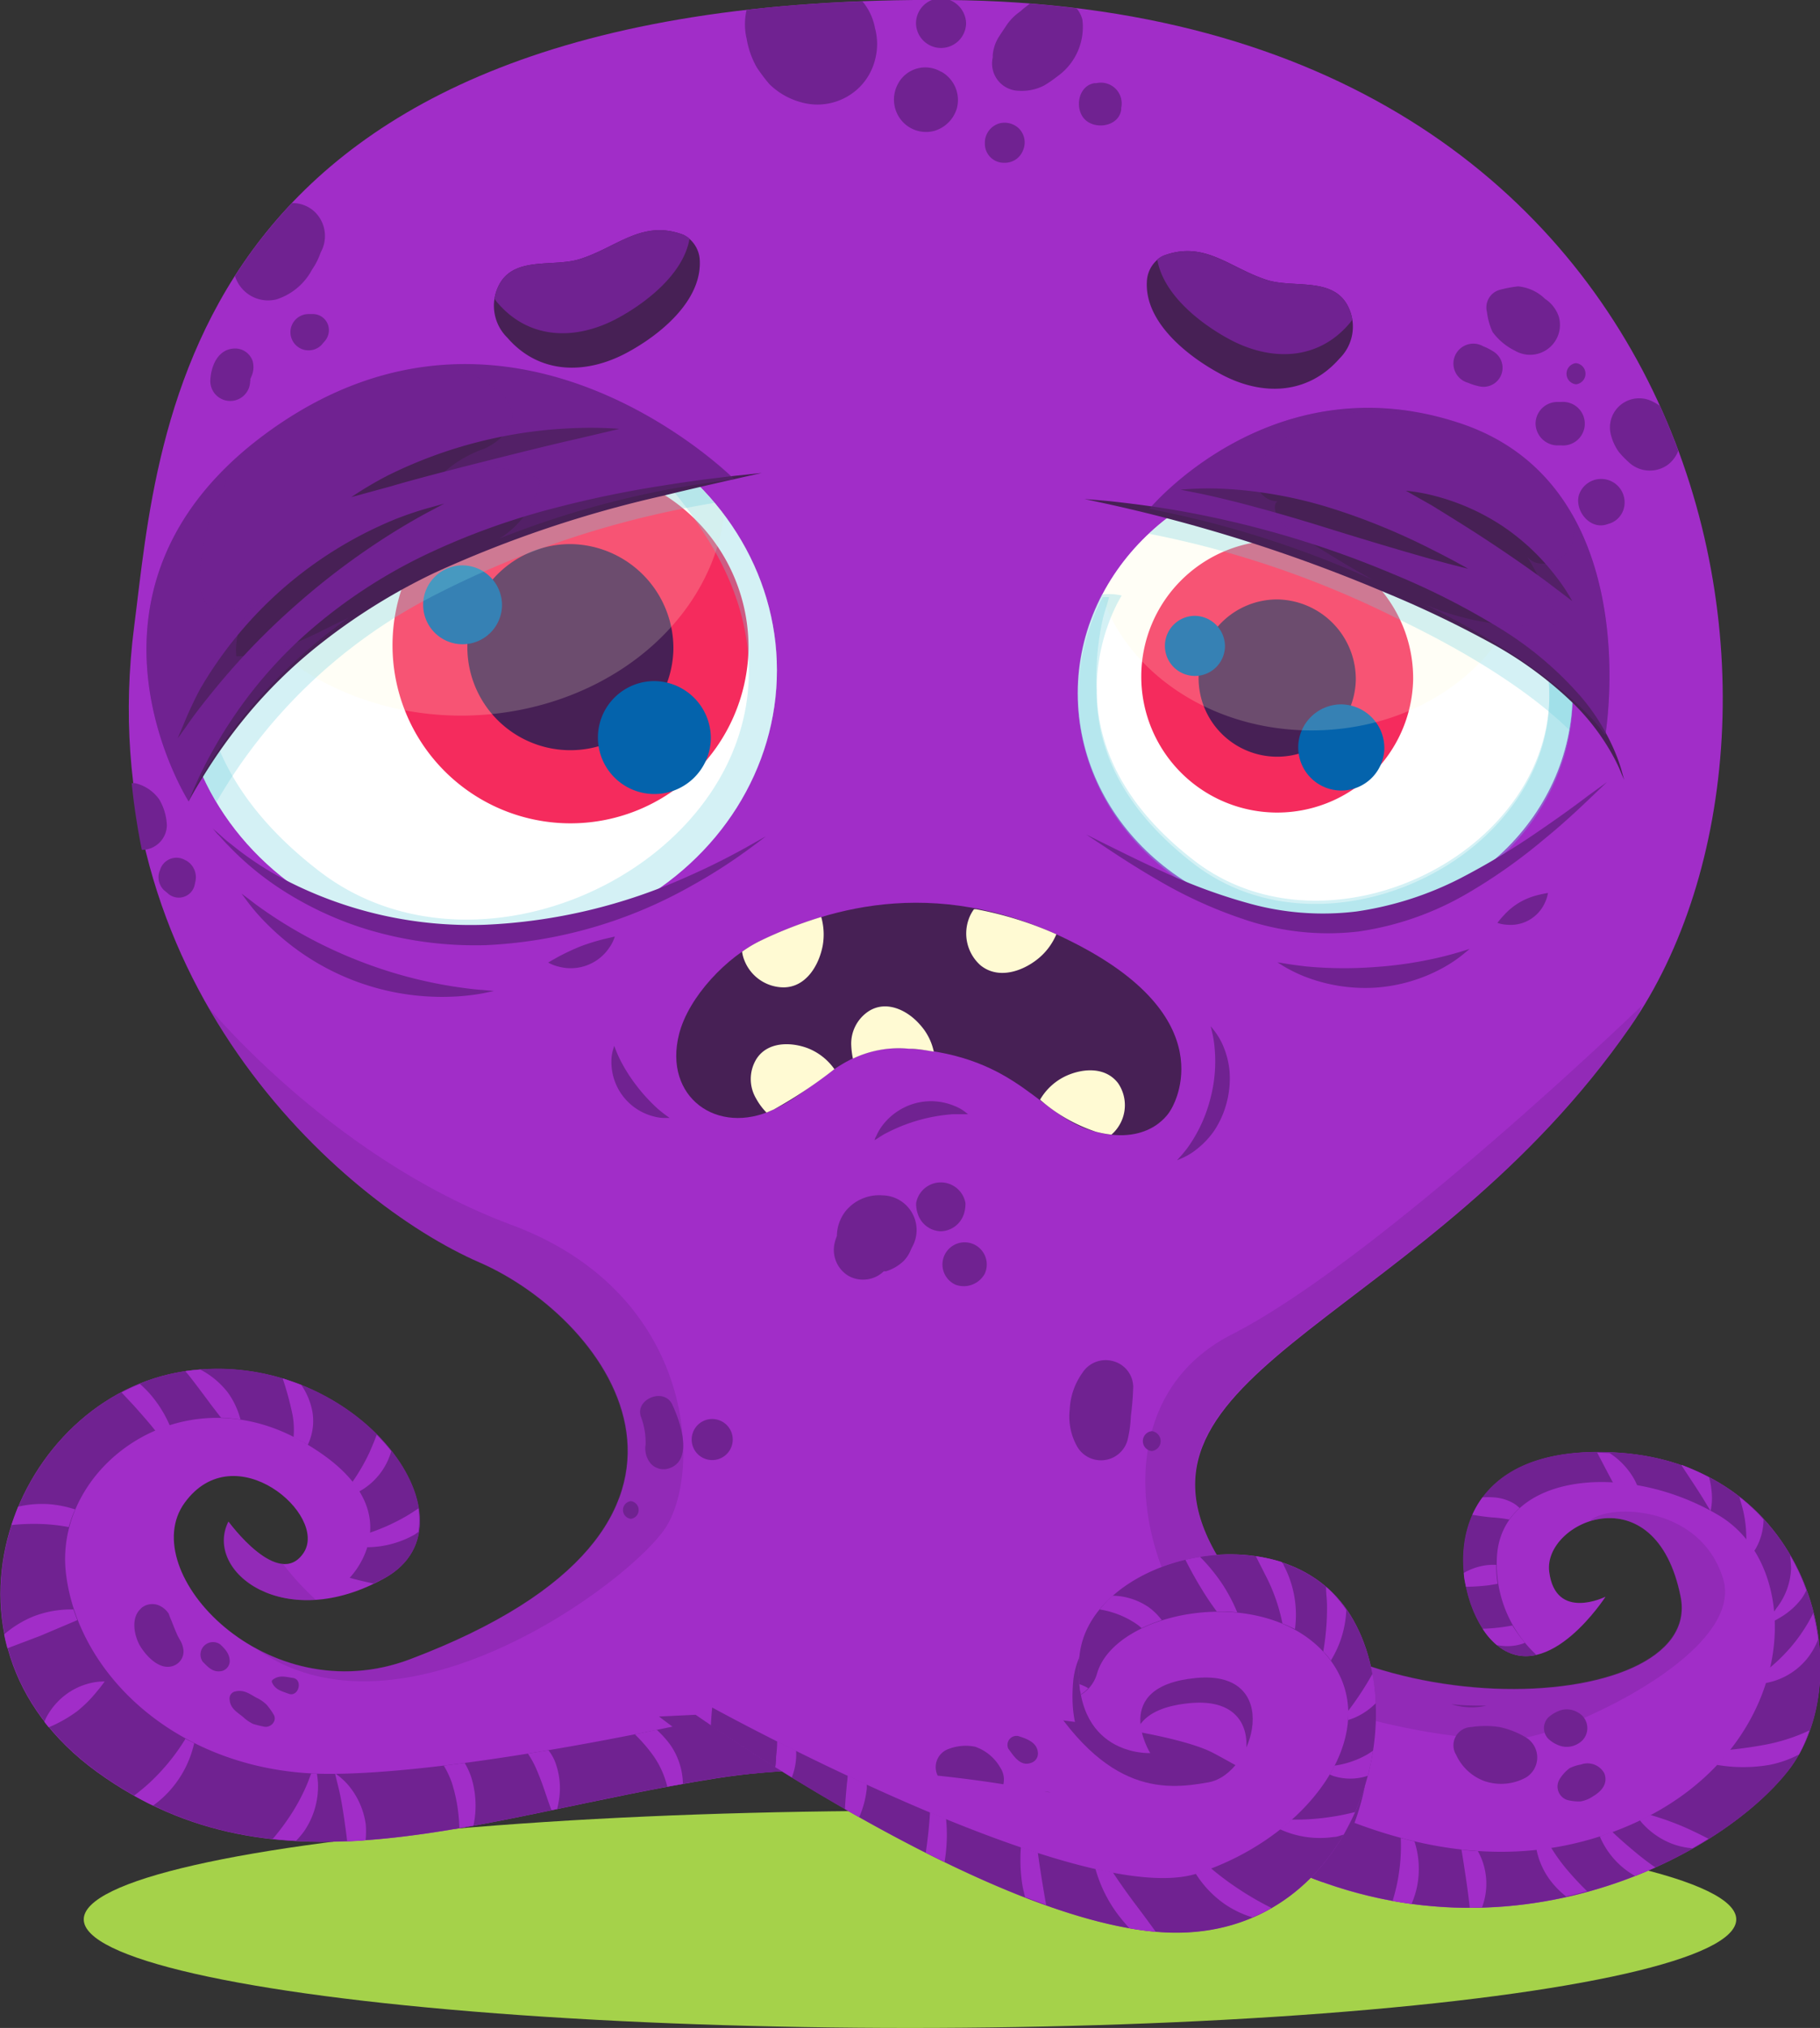 <svg xmlns="http://www.w3.org/2000/svg" viewBox="0 0 145.38 161.95"><rect x="0" y="0" width="145.38" height="161.95" fill="#333333" stroke="none"/><defs><style>.cls-1{isolation:isolate;}.cls-2{fill:#a5d24a;}.cls-14,.cls-15,.cls-17,.cls-19,.cls-2,.cls-4{mix-blend-mode:multiply;}.cls-3{fill:#a12dc8;}.cls-17,.cls-18,.cls-4,.cls-7,.cls-9{fill:#702291;}.cls-14,.cls-15,.cls-17,.cls-4{opacity:0.3;}.cls-16,.cls-5{fill:#472055;}.cls-13,.cls-6{fill:#fffad3;}.cls-15,.cls-16,.cls-17,.cls-7{fill-rule:evenodd;}.cls-12,.cls-13,.cls-18,.cls-8{mix-blend-mode:screen;}.cls-10{fill:#fff;}.cls-11{fill:#f52b5d;}.cls-12{fill:#0463ac;}.cls-13{opacity:0.2;}.cls-14,.cls-15{fill:#6fd1de;}</style></defs><title>Asset14</title><g class="cls-1"><g id="Layer_2" data-name="Layer 2"><g id="OBJECTS"><g id="_Group_" data-name="&lt;Group&gt;"><ellipse id="_Path_" data-name="&lt;Path&gt;" class="cls-2" cx="72.69" cy="153.28" rx="66" ry="8.67"/><g id="_Group_2" data-name="&lt;Group&gt;"><g id="_Group_3" data-name="&lt;Group&gt;"><path id="_Path_2" data-name="&lt;Path&gt;" class="cls-3" d="M10.72,50c2-15.5,3.5-50.5,65-50s71.5,57.5,54.5,82C114.07,105.28,89,109.33,97,123.83s39.25,13.68,37.25,3.68-11-6-10.5-2,4.5,2,4.5,2-4.5,7-8.5,4-6-16.5,9.5-15.5,19.5,18,13.5,25.5-25,17-44,5.5c0,0-22.5-8-41.5-5s-35,10-49.5-.5-6.5-30,7-32,24,12,16,16.5-14.5-.5-12.5-4.5c0,0,4,5.5,6,2.5s-5.5-9.5-9.5-4,6.53,16.83,18,12.5c28.25-10.68,16-27.13,5.59-31.68C27.19,96,7.09,78.13,10.72,50Z"/><path id="_Path_3" data-name="&lt;Path&gt;" class="cls-4" d="M121.89,138.75c4-.67,17.5-6.92,15.75-12.67s-8.75-6-10.5-4.75a.75.75,0,0,0-.12.14c2.63-.82,6.06.33,7.2,6,2,10-29.25,10.82-37.25-3.68s17.1-18.55,33.25-41.82l.68-1c.16-.41.24-.65.24-.65s-21,20.25-32.75,26.25-6.5,23,1,27S117.9,139.42,121.89,138.75Z"/><g id="_Group_4" data-name="&lt;Group&gt;"><g id="_Group_5" data-name="&lt;Group&gt;"><path id="_Path_4" data-name="&lt;Path&gt;" class="cls-4" d="M18.22,121.51c-1.51,3,1.83,6.6,7,6.24a22.34,22.34,0,0,1-2.63-2.87C20.59,124.75,18.22,121.51,18.22,121.51Z"/></g><g id="_Group_6" data-name="&lt;Group&gt;"><path id="_Path_5" data-name="&lt;Path&gt;" class="cls-4" d="M78.14,106.33h0Z"/></g></g><g id="_Group_7" data-name="&lt;Group&gt;"><g id="_Group_8" data-name="&lt;Group&gt;"><path id="_Path_6" data-name="&lt;Path&gt;" class="cls-5" d="M93.51,88.65s-1.51,2.9-6,1.73-6-6-14.91-6.65c-5.19-.38-6.95,3.06-10.79,4.87-4.52,2.14-8.83-1-7.57-6,.75-3,3.86-6.23,6.57-7.5,5.35-2.52,14.44-5.55,25.79.62S93.51,88.65,93.51,88.65Z"/><path id="_Path_7" data-name="&lt;Path&gt;" class="cls-6" d="M64.5,83.7c-1.41-.52-3.23-.49-4.09.89a3.06,3.06,0,0,0,0,3.16,5,5,0,0,0,.82,1.1l.58-.25a36.32,36.32,0,0,0,4.84-3.22A4.69,4.69,0,0,0,64.5,83.7Z"/><path id="_Path_8" data-name="&lt;Path&gt;" class="cls-6" d="M69.46,80.71A3.09,3.09,0,0,0,68,83.54a6.41,6.41,0,0,0,.13,1,8.49,8.49,0,0,1,4.46-.79c.71,0,1.37.13,2,.23a4.62,4.62,0,0,0-1.12-2.17C72.49,80.69,70.86,79.88,69.46,80.71Z"/><path id="_Path_9" data-name="&lt;Path&gt;" class="cls-6" d="M89.31,86.5c-1-1.31-2.79-1.2-4.15-.58a4.67,4.67,0,0,0-2.08,1.9,12.91,12.91,0,0,0,4.46,2.56,8.88,8.88,0,0,0,1.24.23,3,3,0,0,0,.56-.64A3.11,3.11,0,0,0,89.31,86.5Z"/><path id="_Path_10" data-name="&lt;Path&gt;" class="cls-6" d="M78.3,77.07c1.37,1.14,3.27.56,4.56-.46a5,5,0,0,0,1.52-2,28.48,28.48,0,0,0-6.4-2l-.18,0a3,3,0,0,0-.43.82A3.4,3.4,0,0,0,78.3,77.07Z"/><path id="_Path_11" data-name="&lt;Path&gt;" class="cls-6" d="M59.28,76a2.71,2.71,0,0,0,.18.69,3.39,3.39,0,0,0,3.12,2.16c1.79,0,2.84-1.74,3.14-3.35a5.13,5.13,0,0,0-.12-2.27,33.87,33.87,0,0,0-4.76,1.85A10.24,10.24,0,0,0,59.28,76Z"/></g><g id="_Group_9" data-name="&lt;Group&gt;"><g id="_Group_10" data-name="&lt;Group&gt;"><path id="_Path_12" data-name="&lt;Path&gt;" class="cls-7" d="M73.06,88.12a4.86,4.86,0,0,1,3.16.19,3.45,3.45,0,0,1,.84.46l.27.21H77c-.21,0-.52,0-.88,0a13.54,13.54,0,0,0-5.19,1.44,5.65,5.65,0,0,0-.77.45l-.29.18s0-.12.12-.32a4.32,4.32,0,0,1,.48-.83A4.94,4.94,0,0,1,73.06,88.12Z"/></g><g id="_Group_11" data-name="&lt;Group&gt;"><path id="_Path_13" data-name="&lt;Path&gt;" class="cls-7" d="M98,88a7.44,7.44,0,0,1-1,2.28,6.68,6.68,0,0,1-1.39,1.48,5.13,5.13,0,0,1-1.15.71l-.44.19.32-.36a8.32,8.32,0,0,0,.77-1,11.72,11.72,0,0,0,1.59-3.63,11.55,11.55,0,0,0,.32-4,8,8,0,0,0-.2-1.25c-.07-.31-.11-.47-.11-.47l.3.38a5.53,5.53,0,0,1,.68,1.16,6.73,6.73,0,0,1,.52,2A7.53,7.53,0,0,1,98,88Z"/></g><g id="_Group_12" data-name="&lt;Group&gt;"><path id="_Path_14" data-name="&lt;Path&gt;" class="cls-7" d="M50.86,86.72a13.84,13.84,0,0,0,1.71,1.85c.26.22.49.4.66.52l.26.19h-.33a3.31,3.31,0,0,1-.89-.11,4.48,4.48,0,0,1-3.43-4.45,3.05,3.05,0,0,1,.13-.89l.09-.31.12.3c.07.19.18.45.33.76A13.07,13.07,0,0,0,50.86,86.72Z"/></g></g></g><g id="_Group_13" data-name="&lt;Group&gt;" class="cls-8"><path id="_Path_15" data-name="&lt;Path&gt;" class="cls-9" d="M129.22,116c-15.5-1-13.5,12.5-9.5,15.5a3.48,3.48,0,0,0,3,.65,9.86,9.86,0,0,1-3.12-8.15c.67-6.34,10.33-7.34,17.67-3s6.33,19.33-7.67,25-27-3-32.67-6-33.66-4.67-35.33-4-23.67,5.66-35.33,5.66-20-7.66-21-16,9-16,18.66-10.66,4,11,4,11,.76.22,1.91.46c.31-.15.61-.29.93-.46,8-4.5-2.5-18.5-16-16.5s-21.5,21.5-7,32,30.5,3.5,49.5.5,41.5,5,41.5,5c19,11.5,38,2,44-5.5S144.72,117,129.22,116Z"/><path id="_Path_16" data-name="&lt;Path&gt;" class="cls-9" d="M118.74,136.21c-.93,0-1.87,0-2.81-.12A5.2,5.2,0,0,0,118.74,136.21Z"/></g><path id="_Path_17" data-name="&lt;Path&gt;" class="cls-9" d="M85.72,134.34c-.67,8,5.66,7.67,5.66,7.67s-3.33-5.34,3.67-6,4.67,7.66,1,8.33-8.67,1-14-8.67l-29.41,1.41s3.22,2.47,6.6,4.65C77.78,139.56,98.72,147,98.72,147a38.72,38.72,0,0,0,6.91,3.3c4.29-5.66,5-14,1.75-19.3C102.05,122.34,86.38,126.34,85.72,134.34Z"/><g id="_Group_14" data-name="&lt;Group&gt;"><path id="_Path_18" data-name="&lt;Path&gt;" class="cls-3" d="M54.22,136s25,18,39.33,18.33,19.67-16.67,14.33-25.33-21-4.67-21.66,3.33S91.88,140,91.88,140s-3.33-5.34,3.67-6,4.67,7.66,1,8.33-8.67,1-14-8.67"/></g><g id="_Group_15" data-name="&lt;Group&gt;"><g id="_Group_16" data-name="&lt;Group&gt;"><path id="_Path_19" data-name="&lt;Path&gt;" class="cls-9" d="M11.27,128.45c-.87.74-.55,2.28,0,3.12s1.59,1.87,2.63,1.44a1.22,1.22,0,0,0,.76-1.14,1.93,1.93,0,0,0-.3-.93s-.21-.39-.14-.25c-.2-.42-.37-.88-.54-1.3.08.19-.27-.63-.17-.47a1.78,1.78,0,0,0-.72-.67,1.37,1.37,0,0,0-1.54.2Z"/></g><g id="_Group_17" data-name="&lt;Group&gt;"><path id="_Path_20" data-name="&lt;Path&gt;" class="cls-9" d="M16.19,132.7c.39.39.76.82,1.36.77a.83.83,0,0,0,.8-.8c0-.6-.38-1-.77-1.36a1,1,0,0,0-1.39,1.39Z"/></g><g id="_Group_18" data-name="&lt;Group&gt;"><path id="_Path_21" data-name="&lt;Path&gt;" class="cls-9" d="M18.35,135.81c.09.65.59.92,1.07,1.31a3.16,3.16,0,0,0,.8.55,8.08,8.08,0,0,0,.88.22c.51.11,1.09-.46.74-1a5.7,5.7,0,0,0-.54-.75,3,3,0,0,0-.83-.57c-.58-.32-1-.67-1.73-.48a.58.58,0,0,0-.39.69Z"/></g><g id="_Group_19" data-name="&lt;Group&gt;"><path id="_Path_22" data-name="&lt;Path&gt;" class="cls-9" d="M21.74,134.38c.26.57.76.67,1.31.88.81.3,1.18-1.14.35-1.26-.59-.09-1.09-.25-1.6.13a.18.18,0,0,0-.06.25Z"/></g><g id="_Group_20" data-name="&lt;Group&gt;"><path id="_Path_23" data-name="&lt;Path&gt;" class="cls-9" d="M116.29,140.08a4,4,0,0,0,2.3,2.16,4.13,4.13,0,0,0,3.3-.29,1.87,1.87,0,0,0,0-3.2,6.88,6.88,0,0,0-2.11-.83,7.34,7.34,0,0,0-2.24,0,1.46,1.46,0,0,0-1.25,2.18Z"/></g><g id="_Group_21" data-name="&lt;Group&gt;"><path id="_Path_24" data-name="&lt;Path&gt;" class="cls-9" d="M123.69,138.87a2.53,2.53,0,0,0,1,.57,1.75,1.75,0,0,0,1.41-.22,1.41,1.41,0,0,0,0-2.43,1.74,1.74,0,0,0-1.41-.22,2.84,2.84,0,0,0-1,.57,1.22,1.22,0,0,0,0,1.73Z"/></g><g id="_Group_22" data-name="&lt;Group&gt;"><path id="_Path_25" data-name="&lt;Path&gt;" class="cls-9" d="M125.25,143.76a3.74,3.74,0,0,0,1,.1,2.48,2.48,0,0,0,1-.41c.65-.38,1.23-1,.9-1.84a1.53,1.53,0,0,0-1.86-.7,3.31,3.31,0,0,0-.92.3,3.25,3.25,0,0,0-.8.89,1.13,1.13,0,0,0,.67,1.66Z"/></g></g><g id="_Group_23" data-name="&lt;Group&gt;"><g id="_Group_24" data-name="&lt;Group&gt;"><ellipse id="_Path_26" data-name="&lt;Path&gt;" class="cls-10" cx="38.2" cy="53.53" rx="23.86" ry="21.89"/><g id="_Group_25" data-name="&lt;Group&gt;"><path id="_Path_27" data-name="&lt;Path&gt;" class="cls-11" d="M59.79,51.86A14.22,14.22,0,1,1,45.57,37.31,14.39,14.39,0,0,1,59.79,51.86Z"/><path id="_Path_28" data-name="&lt;Path&gt;" class="cls-5" d="M53.79,51.86a8.23,8.23,0,1,1-8.22-8.41A8.32,8.32,0,0,1,53.79,51.86Z"/><path id="_Path_29" data-name="&lt;Path&gt;" class="cls-12" d="M40.1,48.36A3.15,3.15,0,1,1,37,45.15,3.18,3.18,0,0,1,40.1,48.36Z"/><path id="_Path_30" data-name="&lt;Path&gt;" class="cls-12" d="M56.78,59a4.51,4.51,0,1,1-4.51-4.61A4.56,4.56,0,0,1,56.78,59Z"/></g><path id="_Path_31" data-name="&lt;Path&gt;" class="cls-13" d="M57.85,41.12A24.49,24.49,0,0,0,38.2,31.64c-9.52,0-17.73,5.11-21.56,12.51,2.56,7.48,10.65,13,20.25,13C47.74,57.1,56.67,50.11,57.85,41.12Z"/><path id="_Path_32" data-name="&lt;Path&gt;" class="cls-14" d="M47.65,33.43a33.4,33.4,0,0,1,8.44,8.94c14,21-14.84,39.27-30.55,27.23-8.8-6.75-9.93-13.91-9.22-18.92A20.7,20.7,0,0,1,17.09,44h-.41a20.4,20.4,0,0,0-2.34,9.48C14.34,65.62,25,75.42,38.2,75.42s23.86-9.8,23.86-21.89C62.06,44.52,56.13,36.79,47.65,33.43Z"/></g><path id="_Path_33" data-name="&lt;Path&gt;" class="cls-15" d="M38.2,31.64c-13.18,0-23.86,9.8-23.86,21.89a20.46,20.46,0,0,0,2.94,10.54A42.24,42.24,0,0,1,34.14,47.83a75.59,75.59,0,0,1,22.94-7.67A24.6,24.6,0,0,0,38.2,31.64Z"/><path id="_Path_34" data-name="&lt;Path&gt;" class="cls-7" d="M15.07,64s4.57-10.65,17.57-17.65a74.3,74.3,0,0,1,26-8.08S41,20.53,21.64,34.33C4.14,46.83,15.07,64,15.07,64Z"/><g id="_Group_26" data-name="&lt;Group&gt;"><path id="_Path_35" data-name="&lt;Path&gt;" class="cls-16" d="M34,44.3a57,57,0,0,1,10.19-3.7,86.08,86.08,0,0,1,8.62-1.8c2.47-.4,4.48-.64,5.87-.8l2.16-.23-2.12.48c-1.36.31-3.33.75-5.75,1.34a93.05,93.05,0,0,0-18.27,6.16,48.14,48.14,0,0,0-8.95,5.54,38.93,38.93,0,0,0-6.16,6,42.17,42.17,0,0,0-3.4,4.78C15.43,63.29,15.07,64,15.07,64s.27-.73.86-2a36.61,36.61,0,0,1,3-5.15,35.45,35.45,0,0,1,5.93-6.59A41.51,41.51,0,0,1,34,44.3Z"/></g><g id="_Group_27" data-name="&lt;Group&gt;"><path id="_Path_36" data-name="&lt;Path&gt;" class="cls-7" d="M28.79,76.78a36,36,0,0,0,7.43,2c1,.15,1.8.25,2.37.28l.88.08-.87.18a17.35,17.35,0,0,1-2.42.27A19.7,19.7,0,0,1,21.44,73.9a16.34,16.34,0,0,1-1.62-1.83l-.53-.71.71.53c.44.36,1.11.83,1.94,1.38A36.51,36.51,0,0,0,28.79,76.78Z"/></g><g id="_Group_28" data-name="&lt;Group&gt;"><path id="_Path_37" data-name="&lt;Path&gt;" class="cls-7" d="M46.36,75.58A16.81,16.81,0,0,1,48.22,75l.89-.21a3,3,0,0,1-.42.86,3.71,3.71,0,0,1-4,1.56,3.3,3.3,0,0,1-.9-.34s.33-.2.8-.46A19.32,19.32,0,0,1,46.36,75.58Z"/></g><g id="_Group_29" data-name="&lt;Group&gt;"><path id="_Path_38" data-name="&lt;Path&gt;" class="cls-7" d="M38.75,73.85A44,44,0,0,0,54.92,70c2-.88,3.53-1.69,4.6-2.28l1.65-.93s-.53.42-1.52,1.14a42,42,0,0,1-4.38,2.79,36.69,36.69,0,0,1-16.48,4.76,30,30,0,0,1-9.47-1.26,27.32,27.32,0,0,1-7-3.29,23.62,23.62,0,0,1-4-3.32c-.44-.43-.73-.81-.95-1L17,66.17l.37.32c.25.21.58.55,1.07.91a25.79,25.79,0,0,0,4.25,2.82A32.26,32.26,0,0,0,38.75,73.85Z"/></g><g id="_Group_30" data-name="&lt;Group&gt;"><path id="_Path_39" data-name="&lt;Path&gt;" class="cls-16" d="M22.6,47a32.2,32.2,0,0,1,8.81-5.47,26.77,26.77,0,0,1,2.95-1l1.11-.31-1,.54c-.65.33-1.58.86-2.69,1.53a58.49,58.49,0,0,0-8.11,6,56.88,56.88,0,0,0-6.95,7.28c-.81,1-1.45,1.86-1.86,2.47l-.67.93.45-1.06A30.41,30.41,0,0,1,16,55,32.16,32.16,0,0,1,22.6,47Z"/></g><g id="_Group_31" data-name="&lt;Group&gt;"><path id="_Path_40" data-name="&lt;Path&gt;" class="cls-16" d="M38.34,35.26a36.55,36.55,0,0,1,7.86-1.08,30.21,30.21,0,0,1,3.28.07L46.3,35c-2,.45-4.63,1.1-7.56,1.84s-5.6,1.43-7.53,2l-3.15.86A29.77,29.77,0,0,1,30.92,38,36.4,36.4,0,0,1,38.34,35.26Z"/></g><g id="_Group_32" data-name="&lt;Group&gt;"><path id="_Path_41" data-name="&lt;Path&gt;" class="cls-17" d="M27.83,49.34,26.46,50c-2.39,1.2-4.9,2.43-7.58,2.41a5.15,5.15,0,0,1,2.3-4.82c-1.54,1.05-4.06,1.9-4.92.24A3.18,3.18,0,0,1,16,46.49a16.43,16.43,0,0,1,4.31-11.15C4.72,47.73,15.07,64,15.07,64S18.49,56,27.83,49.34Z"/><path id="_Path_42" data-name="&lt;Path&gt;" class="cls-17" d="M39.91,43a73.47,73.47,0,0,1,18.77-4.72s-10-10-23.25-9.11A13.31,13.31,0,0,1,39,30.63,3.46,3.46,0,0,1,40.89,33c.09,1.26-1,2.27-2.17,2.82a9.58,9.58,0,0,0-3.24,1.88,11.82,11.82,0,0,1,7.69.58A7.18,7.18,0,0,1,39.91,43Z"/></g></g><g id="_Group_33" data-name="&lt;Group&gt;"><g id="_Group_34" data-name="&lt;Group&gt;"><path id="_Path_43" data-name="&lt;Path&gt;" class="cls-10" d="M125.61,55.36c0,10.06-8.84,18.22-19.75,18.22S86.1,65.42,86.1,55.36,95,37.15,105.86,37.15,125.61,45.3,125.61,55.36Z"/><g id="_Group_35" data-name="&lt;Group&gt;"><path id="_Path_44" data-name="&lt;Path&gt;" class="cls-11" d="M112.88,54.32A10.86,10.86,0,1,1,102,43.17,11,11,0,0,1,112.88,54.32Z"/><path id="_Path_45" data-name="&lt;Path&gt;" class="cls-5" d="M108.3,54.32A6.28,6.28,0,1,1,102,47.87,6.37,6.37,0,0,1,108.3,54.32Z"/><path id="_Path_46" data-name="&lt;Path&gt;" class="cls-12" d="M97.85,51.64a2.4,2.4,0,1,1-2.4-2.46A2.44,2.44,0,0,1,97.85,51.64Z"/><path id="_Path_47" data-name="&lt;Path&gt;" class="cls-12" d="M110.58,59.79a3.44,3.44,0,1,1-3.44-3.54A3.49,3.49,0,0,1,110.58,59.79Z"/></g><path id="_Path_48" data-name="&lt;Path&gt;" class="cls-13" d="M122.13,45a20.26,20.26,0,0,0-16.27-7.88A19.93,19.93,0,0,0,88,47.55c2.12,6.23,8.82,10.78,16.76,10.78C113.76,58.33,121.15,52.52,122.13,45Z"/><path id="_Path_49" data-name="&lt;Path&gt;" class="cls-14" d="M125.61,55.36c0-7.49-4.91-13.93-11.92-16.72a27.59,27.59,0,0,1,7,7.44c11.56,17.45-12.28,32.68-25.29,22.65S89.6,47.56,89.6,47.56A4.48,4.48,0,0,0,88,47.48a17,17,0,0,0-1.94,7.88c0,10.06,8.85,18.22,19.76,18.22S125.61,65.42,125.61,55.36Z"/><path id="_Path_50" data-name="&lt;Path&gt;" class="cls-14" d="M113.69,38.9a27.74,27.74,0,0,1,7,7.44C132.23,63.79,108.39,79,95.38,69c-6.27-4.82-7.84-9.91-7.78-13.88a16,16,0,0,1,0-2,21.81,21.81,0,0,1,.49-3.69c.1-.46.35-1.13.5-1.74a4.61,4.61,0,0,0-.52,0,17.05,17.05,0,0,0-1.94,7.89c0,10.06,8.85,18.21,19.76,18.21s19.75-8.15,19.75-18.21C125.61,48.13,120.7,41.69,113.69,38.9Z"/></g><path id="_Path_51" data-name="&lt;Path&gt;" class="cls-15" d="M105.86,37.15a20.48,20.48,0,0,0-14.1,5.47,77.36,77.36,0,0,1,20,6.85c7.47,3.59,11.53,6.81,13.6,8.83a16.83,16.83,0,0,0,.28-2.94C125.61,45.3,116.77,37.15,105.86,37.15Z"/><path id="_Path_52" data-name="&lt;Path&gt;" class="cls-7" d="M91.81,40.64a80.5,80.5,0,0,1,20.92,7.08c12.5,6,15.5,11,15.5,11s3.41-19.92-11.59-24.92S91.81,40.64,91.81,40.64Z"/><g id="_Group_36" data-name="&lt;Group&gt;"><path id="_Path_53" data-name="&lt;Path&gt;" class="cls-16" d="M111.25,45.83a59.15,59.15,0,0,1,8.86,4.53,27.78,27.78,0,0,1,6.2,5.31,16.9,16.9,0,0,1,2.83,4.71,12.18,12.18,0,0,1,.46,1.41l.14.49-.21-.47a12.19,12.19,0,0,0-.62-1.33,18,18,0,0,0-3.19-4.26,30.43,30.43,0,0,0-6.32-4.7,84.71,84.71,0,0,0-8.77-4.21,126,126,0,0,0-16.8-5.76c-2.21-.59-4-1-5.26-1.28l-1.95-.42,2,.17c1.27.14,3.12.35,5.39.74A79.43,79.43,0,0,1,111.25,45.83Z"/></g><g id="_Group_37" data-name="&lt;Group&gt;"><path id="_Path_54" data-name="&lt;Path&gt;" class="cls-7" d="M109.78,77.23a32,32,0,0,0,5.36-.81c.69-.17,1.26-.33,1.64-.45l.61-.19-.49.41a11,11,0,0,1-1.46,1,13.05,13.05,0,0,1-5.55,1.68,13.31,13.31,0,0,1-5.74-.91,12.13,12.13,0,0,1-1.57-.77l-.54-.34.63.1c.39.07,1,.15,1.68.23A32.54,32.54,0,0,0,109.78,77.23Z"/></g><g id="_Group_38" data-name="&lt;Group&gt;"><path id="_Path_55" data-name="&lt;Path&gt;" class="cls-7" d="M121.39,72.06a5.55,5.55,0,0,1,1.49-.59c.44-.11.77-.16.77-.16a2.91,2.91,0,0,1-.24.77,3,3,0,0,1-3,1.77,2.92,2.92,0,0,1-.8-.15,7.5,7.5,0,0,1,.51-.6A5.36,5.36,0,0,1,121.39,72.06Z"/></g><g id="_Group_39" data-name="&lt;Group&gt;"><path id="_Path_56" data-name="&lt;Path&gt;" class="cls-7" d="M108.35,72.79a26.51,26.51,0,0,0,8.3-2.65,57.93,57.93,0,0,0,6.24-3.75c1.73-1.18,3.1-2.18,4-2.87l1.48-1.07-1.32,1.26c-.85.81-2.1,2-3.72,3.32a43.56,43.56,0,0,1-6.09,4.3,24,24,0,0,1-8.73,3.06,20.86,20.86,0,0,1-9.22-1,35.9,35.9,0,0,1-6.79-3.1c-1.83-1.06-3.25-2-4.23-2.65l-1.51-1,1.63.81c1.06.52,2.58,1.29,4.48,2.15a43.84,43.84,0,0,0,6.81,2.52A22,22,0,0,0,108.35,72.79Z"/></g><g id="_Group_40" data-name="&lt;Group&gt;"><path id="_Path_57" data-name="&lt;Path&gt;" class="cls-16" d="M106.26,40.56a52.52,52.52,0,0,1,7.9,3.21c2,1,3.12,1.65,3.12,1.65s-1.32-.31-3.41-.9-5-1.46-8.08-2.42-6-1.77-8.06-2.26c-1-.24-1.91-.44-2.51-.55l-.93-.19.95-.06a25.08,25.08,0,0,1,2.6,0A34.74,34.74,0,0,1,106.26,40.56Z"/></g><g id="_Group_41" data-name="&lt;Group&gt;"><path id="_Path_58" data-name="&lt;Path&gt;" class="cls-16" d="M120,42a17.87,17.87,0,0,1,4.26,4,14.87,14.87,0,0,1,1.33,2l-1.9-1.44c-1.16-.87-2.77-2-4.58-3.2s-3.48-2.22-4.74-3l-2.07-1.17a14.44,14.44,0,0,1,2.37.43A17.89,17.89,0,0,1,120,42Z"/></g><g id="_Group_42" data-name="&lt;Group&gt;"><path id="_Path_59" data-name="&lt;Path&gt;" class="cls-4" d="M125.48,43.61c-.6,1.41-2.9,2-3.62.64a27.51,27.51,0,0,1,2.64,5.56,20.7,20.7,0,0,1-10.72-1.56c11.59,5.76,14.45,10.47,14.45,10.47s1.71-10-2.64-17.62A4,4,0,0,1,125.48,43.61Z"/><path id="_Path_60" data-name="&lt;Path&gt;" class="cls-4" d="M102.75,42.09c-.72-.47-1.22-1.75-.7-2.05a1.77,1.77,0,0,1-1.72-1.8,3.74,3.74,0,0,1,1.55-2.63A11.46,11.46,0,0,1,113,33.53l-.09-.65C100,30.75,91.81,40.64,91.81,40.64a80.06,80.06,0,0,1,17.88,5.68C107.29,45,105,43.55,102.75,42.09Z"/></g></g><g id="_Group_43" data-name="&lt;Group&gt;"><path id="_Path_61" data-name="&lt;Path&gt;" class="cls-3" d="M3.78,121.73a15,15,0,0,1,1.71.22A10.23,10.23,0,0,1,6,120.54a9,9,0,0,0-2.09-.42,8.5,8.5,0,0,0-2.46.2c-.2.49-.38,1-.54,1.47A17.06,17.06,0,0,1,3.78,121.73Z"/><path id="_Path_62" data-name="&lt;Path&gt;" class="cls-3" d="M29.51,122.41a5.1,5.1,0,0,1-.22,1.15,7.79,7.79,0,0,0,3.81-1c.12-.07.21-.15.32-.22a6.24,6.24,0,0,0,0-1.88c-.35.24-.72.48-1.11.7A16,16,0,0,1,29.51,122.41Z"/><path id="_Path_63" data-name="&lt;Path&gt;" class="cls-3" d="M7.74,135.08c.39-.46.62-.8.62-.8a4.66,4.66,0,0,0-1,.1,5.3,5.3,0,0,0-2.17,1,5.47,5.47,0,0,0-1.52,1.83l-.13.29c.11.15.23.29.35.44l.35-.15a11,11,0,0,0,1.92-1.13A10.37,10.37,0,0,0,7.74,135.08Z"/><path id="_Path_64" data-name="&lt;Path&gt;" class="cls-3" d="M28.14,118.36a8.11,8.11,0,0,1,.53.76,5.3,5.3,0,0,0,2.58-3.23,14.13,14.13,0,0,0-1.16-1.31c-.17.46-.37.94-.59,1.44A15.77,15.77,0,0,1,28.14,118.36Z"/><path id="_Path_65" data-name="&lt;Path&gt;" class="cls-3" d="M52.23,140.27a7.21,7.21,0,0,1,1.07,2.41l1.25-.22a5.63,5.63,0,0,0-1-3.11,8,8,0,0,0-1.09-1.21l-1.75.36A12.6,12.6,0,0,1,52.23,140.27Z"/><path id="_Path_66" data-name="&lt;Path&gt;" class="cls-3" d="M29.21,145.65a6.18,6.18,0,0,0-1.38-3.08,5.53,5.53,0,0,0-1-.91h-.05c0,.1.13.56.3,1.27s.35,1.82.5,2.94q.09.6.15,1.17.73,0,1.47-.09A6.31,6.31,0,0,0,29.21,145.65Z"/><path id="_Path_67" data-name="&lt;Path&gt;" class="cls-3" d="M37.64,141.92a5.83,5.83,0,0,0-.52-1.13l-1.67.21a7.38,7.38,0,0,1,.66,1.42,12.94,12.94,0,0,1,.58,3.57l1.13-.2A7.63,7.63,0,0,0,37.64,141.92Z"/><path id="_Path_68" data-name="&lt;Path&gt;" class="cls-3" d="M24.3,146.23a6.36,6.36,0,0,0,1.1-3.81,7.25,7.25,0,0,0-.09-.79h-.46c-.07.2-.15.42-.25.68a15.58,15.58,0,0,1-1.63,3,17,17,0,0,1-1.19,1.55c.62.06,1.25.11,1.87.14A6.36,6.36,0,0,0,24.3,146.23Z"/><path id="_Path_69" data-name="&lt;Path&gt;" class="cls-3" d="M23.37,113a6.68,6.68,0,0,1,.08,1.77l.43.22c.25.13.47.26.7.4a4.42,4.42,0,0,0,.37-2.68,5.65,5.65,0,0,0-.88-2.11c-.49-.19-1-.36-1.49-.52A24.7,24.7,0,0,1,23.37,113Z"/><path id="_Path_70" data-name="&lt;Path&gt;" class="cls-3" d="M6.18,129.38c-.11-.28-.22-.56-.31-.85a8.34,8.34,0,0,0-3.24.57,8.6,8.6,0,0,0-2.3,1.42c.07.37.16.74.26,1.11l2.64-1Z"/><path id="_Path_71" data-name="&lt;Path&gt;" class="cls-3" d="M44.63,143.86a5.93,5.93,0,0,0-.34-3.29,4,4,0,0,0-.48-.8l-1.64.27a7.81,7.81,0,0,1,.65,1.18c.42.95.74,1.95,1,2.71l.23.63.46-.1Q44.57,144.2,44.63,143.86Z"/><path id="_Path_72" data-name="&lt;Path&gt;" class="cls-3" d="M13.08,143.49a8.41,8.41,0,0,0,2.43-4.28l-.72-.36s0,0,0,.05A16.72,16.72,0,0,1,12,142.32c-.43.4-.86.75-1.29,1.08.51.28,1,.55,1.52.79A8.08,8.08,0,0,0,13.08,143.49Z"/><path id="_Path_73" data-name="&lt;Path&gt;" class="cls-3" d="M10.72,112.28c.62.7,1.2,1.35,1.71,2a11.08,11.08,0,0,1,1.14-.42,9.65,9.65,0,0,0-1.64-2.6,10.43,10.43,0,0,0-.75-.74c-.5.2-1,.43-1.47.68Z"/><path id="_Path_74" data-name="&lt;Path&gt;" class="cls-3" d="M14.8,109.5l.24.28c.51.64,1.15,1.5,1.84,2.43l.77,1a13.94,13.94,0,0,1,1.56.15,6.48,6.48,0,0,0-1-2.14A6.71,6.71,0,0,0,16,109.37C15.58,109.4,15.19,109.44,14.8,109.5Z"/></g><g id="_Group_44" data-name="&lt;Group&gt;"><path id="_Path_75" data-name="&lt;Path&gt;" class="cls-18" d="M93.55,154.34c14.33.33,19.67-16.67,14.33-25.33s-21-4.67-21.66,3.33a10.79,10.79,0,0,0,.12,3,2.88,2.88,0,0,0,1.3-1.73c1.5-5,13.25-7.25,18.25-1.5s-1,14.5-10.25,17.5-38.75-13.25-38.75-13.25-.06.53-.11,1.45C63.51,142.32,82,154.07,93.55,154.34Z"/></g><g id="_Group_45" data-name="&lt;Group&gt;"><path id="_Path_76" data-name="&lt;Path&gt;" class="cls-3" d="M75.57,145.25l-1.28-.53c-.06,1-.17,2.08-.34,3.24l1.51.75a.19.19,0,0,1,0-.07A13,13,0,0,0,75.57,145.25Z"/><path id="_Path_77" data-name="&lt;Path&gt;" class="cls-3" d="M69.24,142.81c0-.11,0-.21,0-.31l-1.53-.71c0,.28-.06.58-.08.87-.06.64-.11,1.25-.14,1.81l1.14.65A7.66,7.66,0,0,0,69.24,142.81Z"/><path id="_Path_78" data-name="&lt;Path&gt;" class="cls-3" d="M83.25,150.28c-.13-.82-.25-1.6-.35-2.33q-.68-.21-1.35-.45a13.22,13.22,0,0,0,.11,3c.06.34.14.67.22,1l1.69.63C83.46,151.56,83.36,150.94,83.25,150.28Z"/><path id="_Path_79" data-name="&lt;Path&gt;" class="cls-3" d="M107.69,136.62c0,.24,0,.49,0,.74.17-.06.37-.12.59-.22a5.36,5.36,0,0,0,1.61-1.12,15.09,15.09,0,0,0-.26-2.35l-.28.49a24.87,24.87,0,0,1-1.56,2.34A1.25,1.25,0,0,1,107.69,136.62Z"/><path id="_Path_80" data-name="&lt;Path&gt;" class="cls-3" d="M106.29,145.1a18.51,18.51,0,0,1-3.11.21c-.3.26-.62.52-.94.77a7.62,7.62,0,0,0,4.29.62c.28,0,.53-.12.8-.19.33-.59.64-1.19.91-1.8C107.63,144.86,107,145,106.29,145.1Z"/><path id="_Path_81" data-name="&lt;Path&gt;" class="cls-3" d="M63.25,141.94a5.13,5.13,0,0,0,.34-1.51,4.42,4.42,0,0,0,0-.63l-1.51-.75q0,.62-.09,1.26c0,.28,0,.55-.07.81Z"/><path id="_Path_82" data-name="&lt;Path&gt;" class="cls-3" d="M95.51,149.62a8.44,8.44,0,0,0,2.41,2.5,8.33,8.33,0,0,0,2.12,1,13.55,13.55,0,0,0,1.53-.75,24.57,24.57,0,0,1-2.75-1.6,23,23,0,0,1-2.1-1.58c-.36.14-.72.27-1.08.38Z"/><path id="_Path_83" data-name="&lt;Path&gt;" class="cls-3" d="M106.6,141c-.12.24-.25.47-.39.71l.24.1a4.44,4.44,0,0,0,2.81,0,20.31,20.31,0,0,0,.42-2l-.43.28A7.28,7.28,0,0,1,106.6,141Z"/><path id="_Path_84" data-name="&lt;Path&gt;" class="cls-3" d="M87.84,128.53a7.21,7.21,0,0,1,3,1.2c.13.09.23.19.35.29a12.85,12.85,0,0,1,1.61-.64,5,5,0,0,0-1-1,5.26,5.26,0,0,0-2.92-.95A9.27,9.27,0,0,0,87.84,128.53Z"/><path id="_Path_85" data-name="&lt;Path&gt;" class="cls-3" d="M86.93,134.82a3.46,3.46,0,0,0-.7-.32c0,.28.06.56.11.81A2.75,2.75,0,0,0,86.93,134.82Z"/><path id="_Path_86" data-name="&lt;Path&gt;" class="cls-3" d="M90.58,151.92c-.64-.86-1.2-1.66-1.69-2.4-.46-.09-.92-.18-1.39-.29a11,11,0,0,0,1.79,3.65c.3.4.62.77.93,1.11.72.13,1.42.22,2.1.28C91.8,153.55,91.21,152.75,90.58,151.92Z"/><path id="_Path_87" data-name="&lt;Path&gt;" class="cls-3" d="M105.92,126.72c0,.46.07.94.08,1.44a20.25,20.25,0,0,1-.3,3.73l.19.19c.16.19.31.37.44.56,0,0,0,0,0-.07a8.3,8.3,0,0,0,1.21-4A9.64,9.64,0,0,0,105.92,126.72Z"/><path id="_Path_88" data-name="&lt;Path&gt;" class="cls-3" d="M96.34,127.46c.28.44.57.84.85,1.23a14.89,14.89,0,0,1,1.64.07,13.87,13.87,0,0,0-1.14-2.18,14.58,14.58,0,0,0-1.83-2.25c-.39.06-.78.14-1.17.23A30.26,30.26,0,0,0,96.34,127.46Z"/><path id="_Path_89" data-name="&lt;Path&gt;" class="cls-3" d="M101.05,125.73a14.42,14.42,0,0,1,1.39,3.92,10.33,10.33,0,0,1,1,.45,8.48,8.48,0,0,0-.89-5.08c0-.1-.12-.18-.17-.28a13.06,13.06,0,0,0-2.06-.46C100.54,124.74,100.8,125.22,101.05,125.73Z"/></g><g id="_Group_46" data-name="&lt;Group&gt;"><path id="_Path_90" data-name="&lt;Path&gt;" class="cls-3" d="M138.94,119.54l.21.74a9.58,9.58,0,0,1,.34,2.72,9.25,9.25,0,0,1,.62.88l.12-.18a4.78,4.78,0,0,0,.64-2.36A15,15,0,0,0,138.94,119.54Z"/><path id="_Path_91" data-name="&lt;Path&gt;" class="cls-3" d="M134.4,117.15c.6.91,1.16,1.75,1.57,2.41l.67,1.11a4.7,4.7,0,0,0,.1-1.34,6.73,6.73,0,0,0-.22-1.35,19,19,0,0,0-2.2-1A.57.57,0,0,0,134.4,117.15Z"/><path id="_Path_92" data-name="&lt;Path&gt;" class="cls-3" d="M143.07,125.29a5.51,5.51,0,0,1-1.17,3.14l-.24.35c0,.22,0,.44.05.67.21-.11.47-.26.75-.44a5.8,5.8,0,0,0,1.42-1.31,4.29,4.29,0,0,0,.41-.7,17.13,17.13,0,0,0-1.3-2.78A9.81,9.81,0,0,1,143.07,125.29Z"/><path id="_Path_93" data-name="&lt;Path&gt;" class="cls-3" d="M119.19,121.18a10.41,10.41,0,0,1,1.37.17,5.94,5.94,0,0,1,.82-.92,2.59,2.59,0,0,0-.48-.38,3.63,3.63,0,0,0-1.57-.47,5.53,5.53,0,0,0-.91,0,7,7,0,0,0-.81,1.39C118.09,121.05,118.63,121.13,119.19,121.18Z"/><path id="_Path_94" data-name="&lt;Path&gt;" class="cls-3" d="M111.24,151.81c.5.09,1,.17,1.51.24a7,7,0,0,0,.45-1.43,7.14,7.14,0,0,0-.21-3.56l-1.1-.28a14.65,14.65,0,0,1-.27,3.53C111.52,150.83,111.38,151.33,111.24,151.81Z"/><path id="_Path_95" data-name="&lt;Path&gt;" class="cls-3" d="M127.58,116l.24.46c.29.55.65,1.25,1.06,2a18.58,18.58,0,0,1,1.92.23,4.29,4.29,0,0,0-.31-.65,6,6,0,0,0-1.92-2Z"/><path id="_Path_96" data-name="&lt;Path&gt;" class="cls-3" d="M144.28,132.54a5.58,5.58,0,0,0,.95-1.63,17.2,17.2,0,0,0-.4-2.12s0,0,0,.06a13.34,13.34,0,0,1-1.75,2.65,13.71,13.71,0,0,1-1.73,1.7c-.09.4-.2.81-.33,1.21h0A5.52,5.52,0,0,0,144.28,132.54Z"/><path id="_Path_97" data-name="&lt;Path&gt;" class="cls-3" d="M118.38,152.33a5.37,5.37,0,0,0-.33-4.51c-.44,0-.88-.06-1.31-.11.11.63.22,1.38.34,2.17s.25,1.77.32,2.47Z"/><path id="_Path_98" data-name="&lt;Path&gt;" class="cls-3" d="M130.65,147.93c-.7-.58-1.33-1.13-1.86-1.64l-1,.36a6.58,6.58,0,0,0,1.88,2.52,6.25,6.25,0,0,0,.94.64c.55-.22,1.09-.44,1.62-.68C131.7,148.77,131.18,148.37,130.65,147.93Z"/><path id="_Path_99" data-name="&lt;Path&gt;" class="cls-3" d="M136.43,146.82c-.63-.32-1.45-.74-2.37-1.11s-1.59-.58-2.23-.77l-.84.42.14.18a6.24,6.24,0,0,0,2.33,1.66,5.82,5.82,0,0,0,1.73.4c.44-.25.86-.5,1.28-.76Z"/><path id="_Path_100" data-name="&lt;Path&gt;" class="cls-3" d="M118.43,130.07a5.6,5.6,0,0,0,1.13,1.3,3.93,3.93,0,0,0,1.68,0,3.17,3.17,0,0,0,.57-.18,11.24,11.24,0,0,1-1-1.38A15.23,15.23,0,0,1,118.43,130.07Z"/><path id="_Path_101" data-name="&lt;Path&gt;" class="cls-3" d="M144.53,138.19a14.49,14.49,0,0,1-3.53,1.14c-1,.19-2,.32-2.85.41-.32.41-.67.81-1,1.2a12.35,12.35,0,0,0,4.2,0,8.6,8.6,0,0,0,2.35-.83A12,12,0,0,0,144.53,138.19Z"/><path id="_Path_102" data-name="&lt;Path&gt;" class="cls-3" d="M118.7,125a4.93,4.93,0,0,0-1.77.61c0,.38.1.75.17,1.11a17.5,17.5,0,0,0,1.81-.12l.72-.12a9.25,9.25,0,0,1-.11-1.51A4.53,4.53,0,0,0,118.7,125Z"/><path id="_Path_103" data-name="&lt;Path&gt;" class="cls-3" d="M125.36,149.53a14.49,14.49,0,0,1-1.47-2l-1.16.15a6.09,6.09,0,0,0,1.42,2.87,7.23,7.23,0,0,0,.95.9q.86-.19,1.68-.42C126.33,150.6,125.84,150.08,125.36,149.53Z"/></g><g id="_Group_47" data-name="&lt;Group&gt;"><path id="_Path_104" data-name="&lt;Path&gt;" class="cls-9" d="M50.39,121.29a.71.71,0,0,0,0-1.41A.71.71,0,0,0,50.39,121.29Z"/><path id="_Path_105" data-name="&lt;Path&gt;" class="cls-9" d="M53.69,112.15c-.66-1.38-3-.4-2.49,1a5.79,5.79,0,0,1,.37,2.22A1.88,1.88,0,0,0,52,116.9a1.38,1.38,0,0,0,1.5.34C55.42,116.55,54.3,113.43,53.69,112.15Z"/><path id="_Path_106" data-name="&lt;Path&gt;" class="cls-9" d="M11.33,67.87a2,2,0,0,0,2-1.94,4.41,4.41,0,0,0-.61-2.09,3.29,3.29,0,0,0-1.9-1.29,1,1,0,0,0-.3,0A54.19,54.19,0,0,0,11.33,67.87Z"/><path id="_Path_107" data-name="&lt;Path&gt;" class="cls-9" d="M73.17,1.83a2,2,0,0,0,2,2,2,2,0,0,0,2-2A2.06,2.06,0,0,0,75.86,0H74.44A2,2,0,0,0,73.17,1.83Z"/><path id="_Path_108" data-name="&lt;Path&gt;" class="cls-9" d="M118.15,30.85a1.52,1.52,0,0,0,1.17-2.76,4.57,4.57,0,0,0-.85-.44,1.59,1.59,0,1,0-1.23,2.91A5.06,5.06,0,0,0,118.15,30.85Z"/><path id="_Path_109" data-name="&lt;Path&gt;" class="cls-9" d="M56.89,113.32a1.64,1.64,0,0,0,0,3.28A1.64,1.64,0,0,0,56.89,113.32Z"/><path id="_Path_110" data-name="&lt;Path&gt;" class="cls-9" d="M25,25.08l-.33,0a1.45,1.45,0,1,0,1,2.48l.23-.27a1.33,1.33,0,0,0,.27-1.43A1.28,1.28,0,0,0,25,25.08Z"/><path id="_Path_111" data-name="&lt;Path&gt;" class="cls-9" d="M69.89,4.8a4.87,4.87,0,0,0,0-2.57,4.6,4.6,0,0,0-1-2.12Q64,.29,59.64.79a5,5,0,0,0,0,2.3,7,7,0,0,0,.81,2.29,13.89,13.89,0,0,0,1,1.33A5.75,5.75,0,0,0,64,8.17a4.77,4.77,0,0,0,4.69-1.24A4.69,4.69,0,0,0,69.89,4.8Z"/><path id="_Path_112" data-name="&lt;Path&gt;" class="cls-9" d="M125.89,29a.85.85,0,0,0,0,1.69A.85.85,0,0,0,125.89,29Z"/><path id="_Path_113" data-name="&lt;Path&gt;" class="cls-9" d="M79.89,141.14a3.71,3.71,0,0,0-2-1.65,3.81,3.81,0,0,0-2.09.17,1.54,1.54,0,0,0-.9,2.14c1.8.19,3.56.42,5.25.69A1.73,1.73,0,0,0,79.89,141.14Z"/><path id="_Path_114" data-name="&lt;Path&gt;" class="cls-9" d="M22.08,23.91a4.92,4.92,0,0,0,2.7-2.12c.14-.26.31-.5.45-.75a6.33,6.33,0,0,0,.39-.89c.06-.15.29-.7,0,0a2.69,2.69,0,0,0-.21-2.93,2.55,2.55,0,0,0-2.09-1,39.1,39.1,0,0,0-4.55,5.82A2.77,2.77,0,0,0,22.08,23.91Z"/><path id="_Path_115" data-name="&lt;Path&gt;" class="cls-9" d="M15.53,70.75l.07-.32a1.54,1.54,0,0,0-.68-1.68l-.14-.07a1.37,1.37,0,0,0-2,.81l-.06.15a1.45,1.45,0,0,0,.38,1.45l.28.23A1.3,1.3,0,0,0,15.53,70.75Z"/><path id="_Path_116" data-name="&lt;Path&gt;" class="cls-9" d="M20,30.43a.28.28,0,0,0,0-.1S20,30.4,20,30.43Z"/><path id="_Path_117" data-name="&lt;Path&gt;" class="cls-9" d="M20,30.31a.11.11,0,0,1,0-.06,1.28,1.28,0,0,0,.08-.18,1.82,1.82,0,0,0,.1-1.24,1.48,1.48,0,0,0-1.38-1c-1.39,0-1.95,1.4-2,2.55a1.59,1.59,0,0,0,3.18.1S20,30.38,20,30.31Z"/><path id="_Path_118" data-name="&lt;Path&gt;" class="cls-9" d="M86.45,109.65a5.43,5.43,0,0,0-1,2.9,4.88,4.88,0,0,0,.61,3,2.2,2.2,0,0,0,4-.52,9.45,9.45,0,0,0,.27-1.93,22.86,22.86,0,0,0,.19-2.33,2.15,2.15,0,0,0-1.57-2.06A2.21,2.21,0,0,0,86.45,109.65Z"/><path id="_Path_119" data-name="&lt;Path&gt;" class="cls-9" d="M128.43,41.85a1.75,1.75,0,0,0,1.25-1.15,1.87,1.87,0,1,0-3.56-1.16C125.77,40.82,127.05,42.38,128.43,41.85Z"/><path id="_Path_120" data-name="&lt;Path&gt;" class="cls-9" d="M82.36,140.78a.78.78,0,0,0,.55-.72c0-.9-.88-1.2-1.57-1.42a.72.72,0,0,0-.8,1C81,140.27,81.51,141.09,82.36,140.78Z"/><path id="_Path_121" data-name="&lt;Path&gt;" class="cls-9" d="M76.34,102.6a1.91,1.91,0,0,0,2.32-.88,1.77,1.77,0,1,0-2.32.88Z"/><path id="_Compound_Path_" data-name="&lt;Compound Path&gt;" class="cls-9" d="M67.76,101.88a2.39,2.39,0,0,0,2.84-.36v0a1.08,1.08,0,0,0,.19,0,3.58,3.58,0,0,0,1.36-.79,2.58,2.58,0,0,0,.6-.91l.11-.23a2.77,2.77,0,0,0-2.37-4.13,3.46,3.46,0,0,0-2.93,1.24,3.28,3.28,0,0,0-.71,2h0a4.31,4.31,0,0,0-.19.61A2.42,2.42,0,0,0,67.76,101.88Zm1.71-.32h.07C69.2,101.54,68.61,101.44,69.47,101.56Z"/><path id="_Path_122" data-name="&lt;Path&gt;" class="cls-9" d="M92,114.29a.8.8,0,0,0,0,1.59A.8.8,0,0,0,92,114.29Z"/><path id="_Path_123" data-name="&lt;Path&gt;" class="cls-9" d="M83.45,143.06l.47.09A1.78,1.78,0,0,0,83.45,143.06Z"/><path id="_Path_124" data-name="&lt;Path&gt;" class="cls-9" d="M74.64,10.45a2.66,2.66,0,0,0,1.79-1.79,2.59,2.59,0,0,0-1.18-2.9l-.13-.06a2.47,2.47,0,0,0-3.32.87l-.06.11a2.61,2.61,0,0,0,.2,2.85A2.55,2.55,0,0,0,74.64,10.45Z"/><path id="_Path_125" data-name="&lt;Path&gt;" class="cls-9" d="M80.14,13h.13a1.55,1.55,0,0,0,1.45-1,1.58,1.58,0,0,0-.33-1.74,1.66,1.66,0,0,0-1.55-.41,1.61,1.61,0,0,0-1.17,1.54s0,.08,0,.12A1.52,1.52,0,0,0,80.14,13Z"/><path id="_Path_126" data-name="&lt;Path&gt;" class="cls-9" d="M132.59,32.41a4.14,4.14,0,0,0-.5-.3,2.35,2.35,0,0,0-2.58.18,2.32,2.32,0,0,0-.83,2.44,4,4,0,0,0,.63,1.36,7.09,7.09,0,0,0,.76.79,2.45,2.45,0,0,0,3.2.2,2.57,2.57,0,0,0,.79-1.08C133.61,34.79,133.12,33.6,132.59,32.41Z"/><path id="_Path_127" data-name="&lt;Path&gt;" class="cls-9" d="M124.39,32.1a1.74,1.74,0,0,0-1.73,1.73,1.77,1.77,0,0,0,1.73,1.74h.33a1.74,1.74,0,1,0,0-3.47Z"/><path id="_Path_128" data-name="&lt;Path&gt;" class="cls-9" d="M75.14,98.33A2,2,0,0,0,77,96.93a2.69,2.69,0,0,0,.12-.85,2,2,0,0,0-3.94,0,2.44,2.44,0,0,0,.13.85A2,2,0,0,0,75.14,98.33Z"/><path id="_Path_129" data-name="&lt;Path&gt;" class="cls-9" d="M119.78,23.15a1.46,1.46,0,0,0-1,1.78,5.17,5.17,0,0,0,.45,1.59A4.9,4.9,0,0,0,121,28a2.39,2.39,0,0,0,3.52-2.7,2.74,2.74,0,0,0-1.1-1.43,3.54,3.54,0,0,0-2.16-1A9.69,9.69,0,0,0,119.78,23.15Z"/><path id="_Path_130" data-name="&lt;Path&gt;" class="cls-9" d="M82,.5a4.22,4.22,0,0,0-.46.38l-.2.15a4.12,4.12,0,0,0-1,1.08c-.2.3-.41.6-.6.91a3.25,3.25,0,0,0-.44,1.37l0,.13a.13.13,0,0,0,0,.06c0,.12,0,.09,0,0A2.18,2.18,0,0,0,81.4,7.25a3.87,3.87,0,0,0,2-.42,9.94,9.94,0,0,0,1.06-.73,4.83,4.83,0,0,0,2-4.53A2.27,2.27,0,0,0,86,.67C84.79.52,83.54.39,82.26.29Z"/><path id="_Path_131" data-name="&lt;Path&gt;" class="cls-9" d="M87.58,6.64l-.15,0c-1.33.21-1.61,2.06-.77,2.9s2.7.57,2.9-.77l0-.15A1.66,1.66,0,0,0,87.58,6.64Z"/></g><g id="_Group_48" data-name="&lt;Group&gt;" class="cls-19"><path id="_Path_132" data-name="&lt;Path&gt;" class="cls-9" d="M52,19.4a2.56,2.56,0,0,1,.39.42A2.56,2.56,0,0,0,52,19.4Z"/><path id="_Path_133" data-name="&lt;Path&gt;" class="cls-9" d="M51.46,19a3.14,3.14,0,0,1,.5.38A3.14,3.14,0,0,0,51.46,19Z"/></g><g id="_Group_49" data-name="&lt;Group&gt;"><path id="_Compound_Path_2" data-name="&lt;Compound Path&gt;" class="cls-5" d="M91.61,22.52a2.42,2.42,0,0,1,1.32-2.1c3.32-1.25,5.31,1,8.31,1.95,2.14.66,5.3-.29,6.47,2.16a3.57,3.57,0,0,1-.71,4.1c-2.58,2.95-6.28,3-9.55,1.21-2.58-1.39-6-4.09-5.84-7.32Z"/><path id="_Path_134" data-name="&lt;Path&gt;" class="cls-9" d="M107.71,24.53c-1.17-2.45-4.33-1.5-6.47-2.16-3-.93-5-3.2-8.31-1.95a1.54,1.54,0,0,0-.49.3c.48,2.81,3.44,5.12,5.76,6.37,3.27,1.76,7,1.74,9.55-1.21a4.11,4.11,0,0,0,.27-.35A3.59,3.59,0,0,0,107.71,24.53Z"/></g><g id="_Group_50" data-name="&lt;Group&gt;"><path id="_Compound_Path_3" data-name="&lt;Compound Path&gt;" class="cls-5" d="M55.9,20.85c.12,3.24-3.25,5.94-5.83,7.32-3.28,1.76-7,1.74-9.55-1.21a3.57,3.57,0,0,1-.71-4.1c1.17-2.45,4.32-1.5,6.47-2.16,3-.93,5-3.2,8.31-1.95a2.41,2.41,0,0,1,1.31,2.1Z"/><path id="_Path_135" data-name="&lt;Path&gt;" class="cls-9" d="M39.81,22.86c1.17-2.45,4.32-1.5,6.47-2.16,3-.93,5-3.2,8.31-1.95a1.69,1.69,0,0,1,.49.31c-.48,2.8-3.44,5.11-5.76,6.36-3.28,1.76-7,1.74-9.55-1.21a3,3,0,0,1-.27-.35A3.59,3.59,0,0,1,39.81,22.86Z"/></g></g><path id="_Path_136" data-name="&lt;Path&gt;" class="cls-4" d="M40.89,97.83C28.08,93.06,18.85,83,16.65,80.44,22.77,91.1,32,98.06,38.31,100.83c10.36,4.55,22.66,21-5.59,31.68a14.66,14.66,0,0,1-12.46-1c11.55,8.53,29.93-5.05,32.88-9.47S55.64,103.33,40.89,97.83Z"/></g></g></g></g></g></svg>
